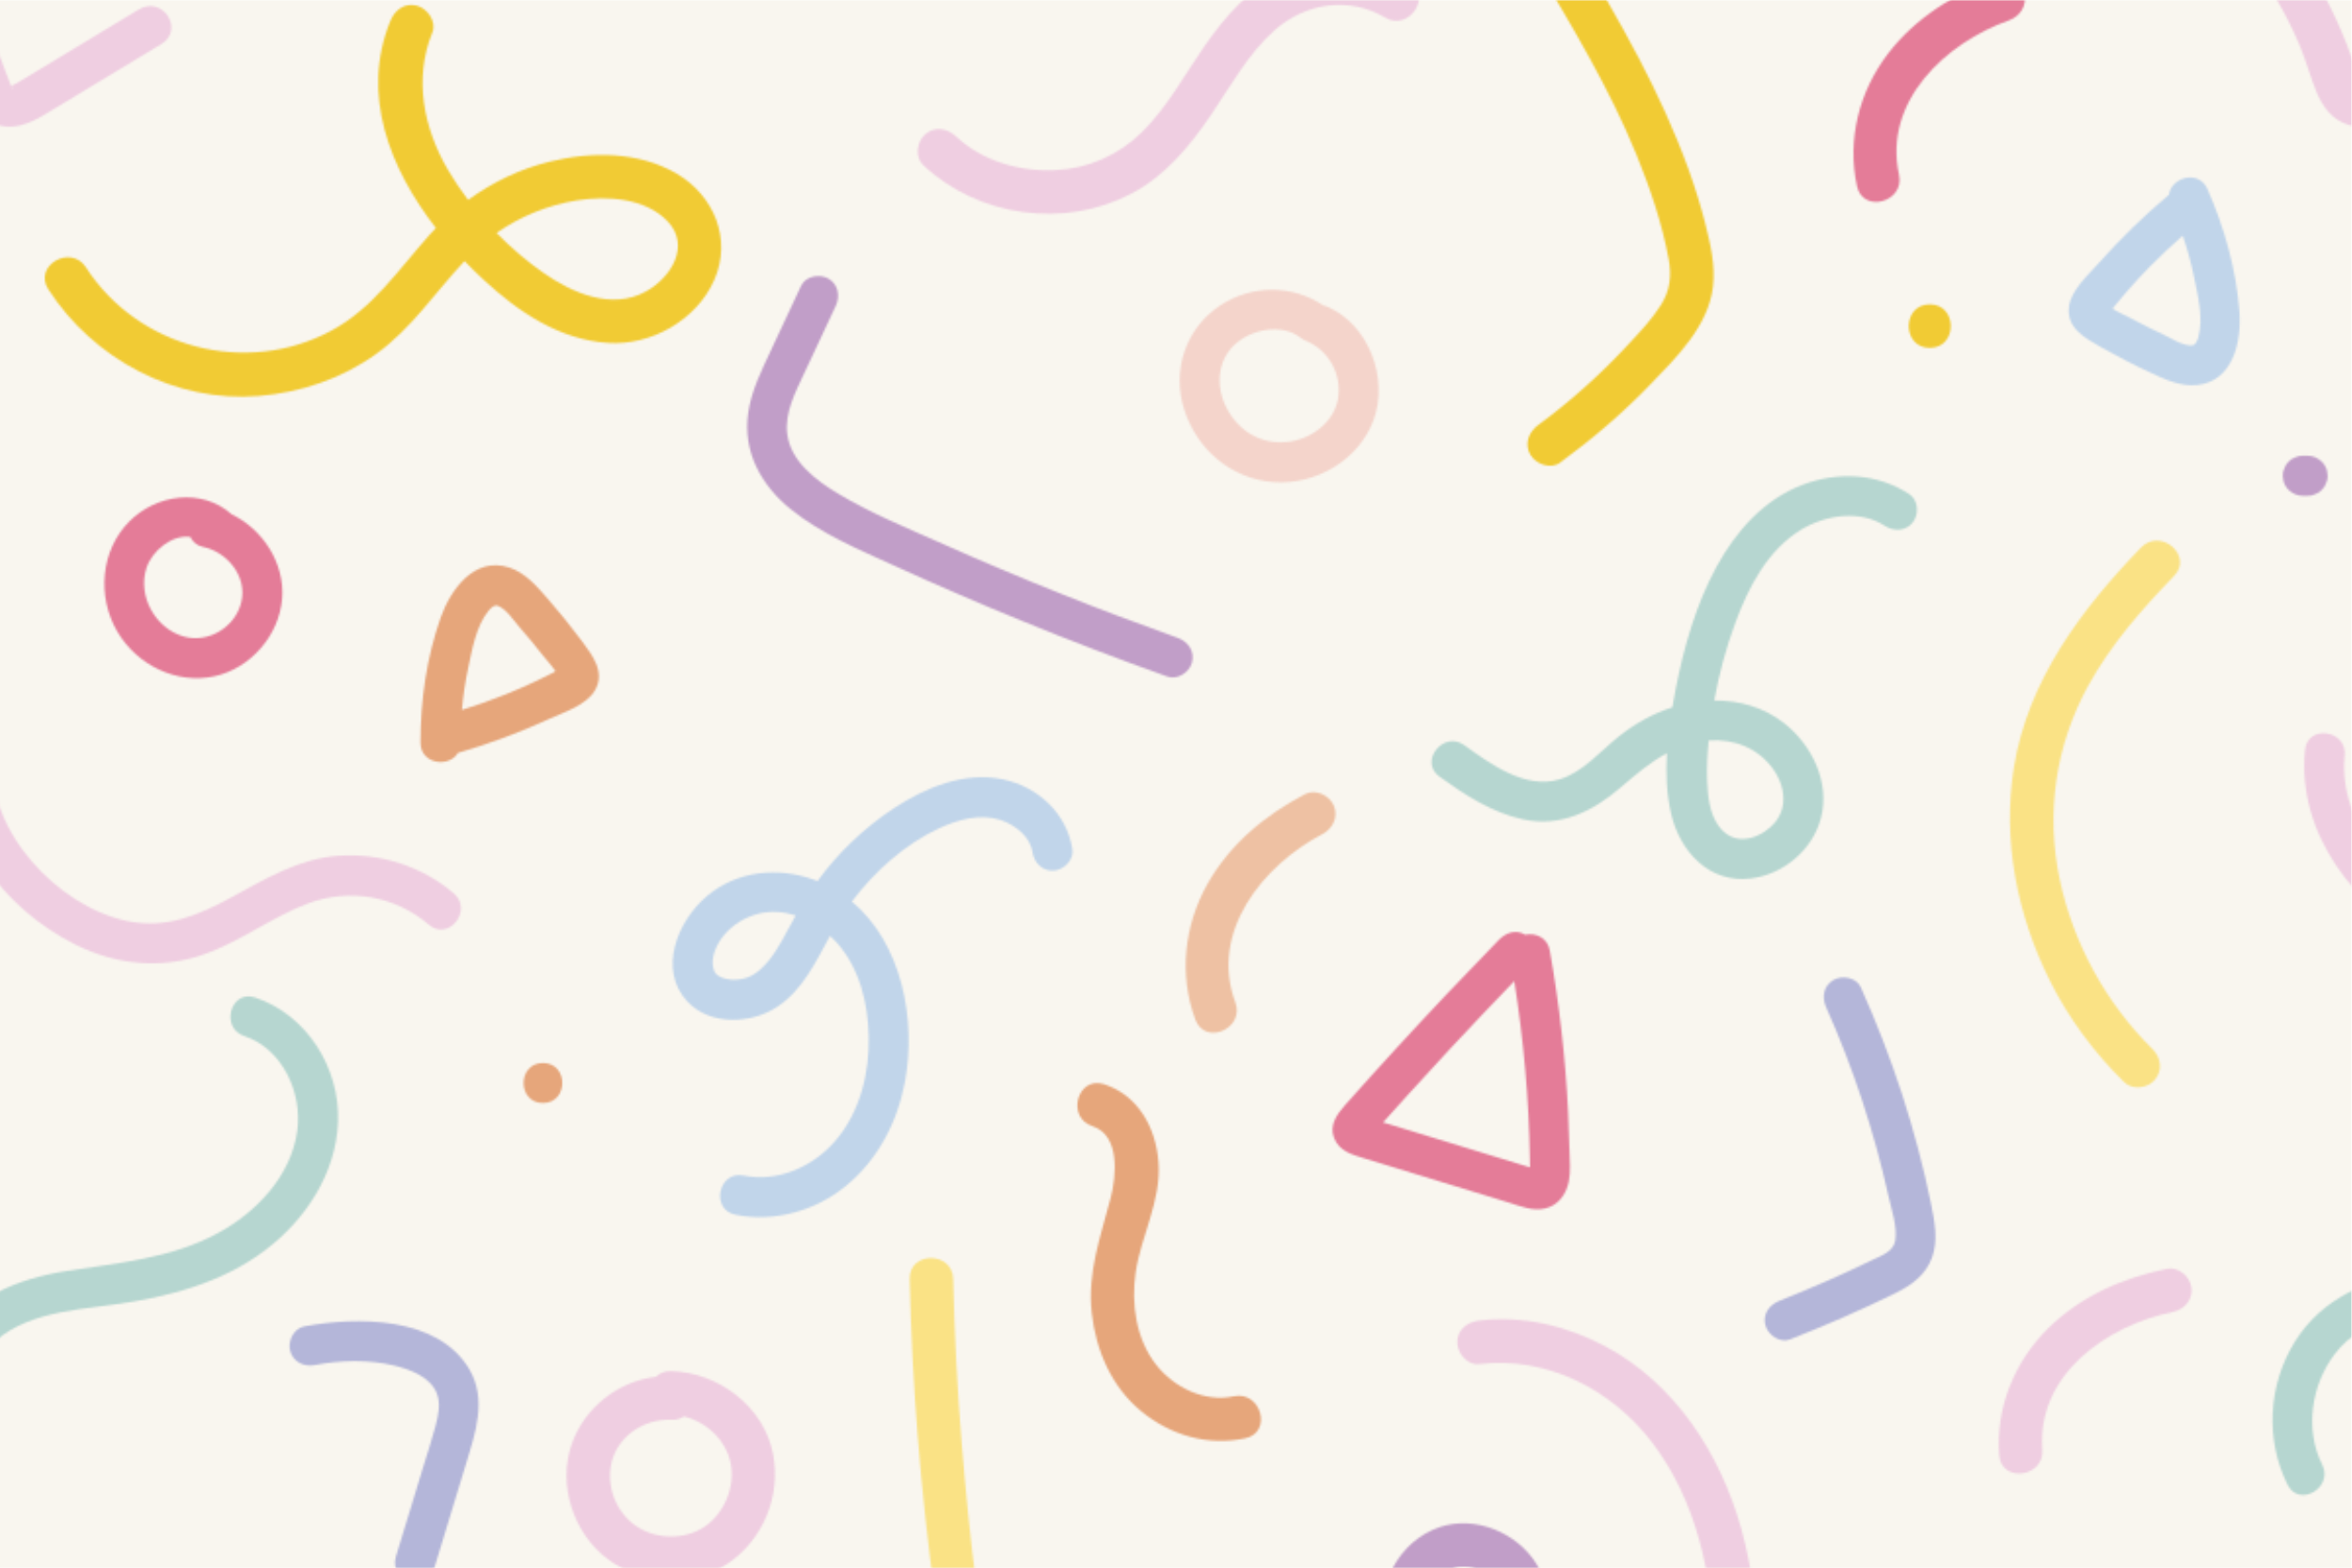 <?xml version="1.0" encoding="UTF-8" standalone="no"?>
<!-- Created with Inkscape (http://www.inkscape.org/) -->

<svg
   version="1.1"
   id="svg2"
   width="1600"
   height="1066.667"
   viewBox="0 0 1600 1066.667"
   sodipodi:docname="background.eps"
   xmlns:inkscape="http://www.inkscape.org/namespaces/inkscape"
   xmlns:sodipodi="http://sodipodi.sourceforge.net/DTD/sodipodi-0.dtd"
   xmlns="http://www.w3.org/2000/svg"
   xmlns:svg="http://www.w3.org/2000/svg">
  <defs
     id="defs6">
    <pattern
       patternTransform="matrix(10,0,0,10,9969,3545)"
       patternUnits="userSpaceOnUse"
       x="0"
       y="0"
       width="1200"
       height="1200"
       id="pattern104">
      <g
         transform="scale(0.1)"
         id="g102">
        <path
           d="m 8837.41,345.75 c -22.61,52.125 -92.8,85.523 -146.25,57.621 C 8486.8,296.695 8306.88,147.371 8192.77,-55.438 8074.06,-266.402 8046.54,-520.066 8131.48,-748 c 49.92,-133.969 253.79,-45.32 203.87,88.629 -133.98,359.555 141.3,700.629 444.44,858.867 53.18,27.762 82.72,88.383 57.62,146.254"
           style="fill:#eec1a3;fill-opacity:1;fill-rule:nonzero;stroke:none"
           id="path14" />
        <path
           d="m 6053.78,-285.168 c 12.46,23.219 25.09,46.25 37.97,69.098 -60.5,19.605 -124.68,25.05 -187.27,9.765 -69.42,-16.961 -132.24,-54.843 -178.2,-109.593 -38.73,-46.137 -73.71,-120.43 -51.31,-180.754 5.78,-15.586 13.9,-23.633 33.96,-33.688 15.01,-7.527 46.16,-13.625 59.76,-13.746 58.46,-0.523 101.68,15.035 146.42,56.231 60.85,56.023 100.08,130.792 138.67,202.687 z m 1095.55,764.137 c 179.81,-38.121 325.65,-173.492 354.51,-357.086 8.62,-54.844 -43.61,-105.41 -95.02,-108.91 -58.57,-3.988 -100.34,40.496 -108.91,95.023 -12.67,80.543 -89.69,139.508 -163.01,163.453 -103.83,33.922 -217.01,2.098 -312.49,-42.078 -174.25,-80.629 -329.28,-219.418 -445.97,-374.172 254.64,-212.262 330.62,-602.578 270.51,-922.179 -38.52,-204.8 -138.26,-395.76 -300.3,-528.96 -155.39,-127.73 -365.68,-187.21 -563.82,-147.75 -129.07,25.7 -88.35,226.07 40.83,200.34 177.39,-35.33 357.35,46.01 471.97,181.38 122.61,144.8 171.03,343.3 166.81,529.9 -3.85,170.437 -47.67,350.906 -165.35,479.976 -10.1,11.078 -20.86,21.793 -32.13,32.114 -72.95,-133.555 -138.84,-275.028 -268.26,-361.551 -133.04,-88.946 -343.07,-97.657 -458.82,25.593 -153,162.918 -51.12,411.352 96.83,537.383 153.56,130.813 363.4,152.828 549.01,84.887 5.83,-2.129 11.39,-4.578 17.1,-6.848 105.64,145.579 239.57,272.805 389.62,371.735 160.93,106.109 360.9,189.297 556.89,147.75"
           style="fill:#c1d5ea;fill-opacity:1;fill-rule:nonzero;stroke:none"
           id="path16" />
        <path
           d="m 13094.2,7772.33 c 22.3,-14.01 44.4,-28.17 66.3,-42.57 23.7,59.02 33.5,122.69 22.5,186.17 -12.2,70.42 -45.7,135.66 -97.2,185.24 -43.4,41.78 -115.2,81.72 -176.9,63.47 -15.9,-4.71 -24.5,-12.26 -35.9,-31.59 -8.5,-14.47 -16.7,-45.14 -17.8,-58.69 -4.5,-58.29 8.1,-102.47 46.2,-149.91 51.7,-64.51 123.7,-108.73 192.8,-152.12 z m 687.9,-1144.93 c -50.2,-176.81 -195.2,-313.11 -380.3,-329.43 -55.3,-4.88 -102.3,50.67 -102.3,102.2 0,58.7 47.3,97.36 102.3,102.21 81.2,7.16 145.2,80 174.1,151.52 40.9,101.29 16.8,216.37 -20.7,314.63 -68.7,179.32 -196.6,343.42 -343.1,470.36 -229,-239.63 -623.6,-288.92 -938.4,-207.23 -201.7,52.35 -385.4,164.82 -507.3,335.55 -116.9,163.7 -162,377.55 -109.1,572.54 34.4,127.03 231.5,72.79 197.1,-54.34 -47.3,-174.58 21.6,-359.65 148.9,-483.2 136.1,-132.16 330.9,-193.96 517.3,-202.43 170.3,-7.74 353.4,23.72 490.1,132.36 11.8,9.32 23.2,19.33 34.2,29.87 -128.2,81.86 -264.9,157.21 -342.4,292.21 -79.7,138.78 -74.2,348.91 56.7,456.01 172.9,141.58 413.8,23.06 529.5,-133.11 120.1,-162.09 127.8,-372.94 47.4,-553.51 -2.5,-5.66 -5.3,-11.05 -8,-16.59 138.1,-115.29 255.9,-257.56 344.4,-413.97 95,-167.77 164.4,-372.94 109.6,-565.65"
           style="fill:#e6a67b;fill-opacity:1;fill-rule:nonzero;stroke:none"
           id="path18" />
        <path
           d="m 2779.21,8033.24 c -50.39,-38.4 -54.42,-105.58 -21.02,-155.74 184.44,-277.11 285.43,-610.13 286.39,-943.12 1.01,-348.39 -119.47,-677.74 -346.4,-941.79 -154.79,-180.08 -346.34,-324.71 -542.3,-456.94 -118.65,-80.05 16.47,-256.55 134.72,-176.76 362.12,244.33 704.79,546.39 865.06,964.01 135.8,353.86 139.13,744.64 43.07,1108.52 -54.71,207.23 -145.09,402.48 -263.78,580.8 -33.3,50.02 -110.17,55.75 -155.74,21.02"
           style="fill:#e47c98;fill-opacity:1;fill-rule:nonzero;stroke:none"
           id="path20" />
        <path
           d="m 1027.69,-1055.04 c 41.45,47.91 31.63,114.489 -11.33,156.751 C 779.063,-664.844 612,-359.566 542.848,-33.844 470.492,306.949 520.949,654 688.984,958.934 803.59,1166.9 961.457,1347.71 1126.18,1517.27 1225.91,1619.94 1057.5,1765.01 958.102,1662.69 653.715,1349.36 380.188,983.512 308.863,541.918 248.43,167.746 325.223,-215.434 493.785,-551.918 c 96.004,-191.629 224.453,-364.219 377.16,-514.442 42.832,-42.14 119.254,-32.01 156.745,11.32"
           style="fill:#fae285;fill-opacity:1;fill-rule:nonzero;stroke:none"
           id="path22" />
        <path
           d="m 5744.92,9038.11 c -38.31,94.52 -125.31,165.02 -223.28,189.08 -16.75,-11.94 -38.55,-18.75 -65.4,-17.48 -146.18,6.93 -289.05,-94.2 -309.26,-244.48 -17.31,-128.8 48.57,-260.36 165.43,-318.04 111.47,-54.99 258.48,-41.74 349.8,45.38 90.47,86.31 130.63,227.28 82.71,345.54 z m -2.8,-563.91 c -180.56,-119.8 -438.18,-104.37 -609.41,24.27 -175.79,132.07 -256.99,378.84 -183.53,588.64 64.85,185.19 236.95,320.47 429.82,342.24 17.81,18.24 43.38,29.9 76.91,29.06 240.87,-6.05 473.48,-180.34 520.3,-422.64 41.55,-215.01 -51.24,-440.27 -234.09,-561.57"
           style="fill:#efcee1;fill-opacity:1;fill-rule:nonzero;stroke:none"
           id="path24" />
        <path
           d="m 8235.07,7546.23 c -234.75,-58.99 -473.34,-100.67 -714.6,-121 -83.95,-7.07 -214.32,-36.62 -289.65,15.34 -60.44,41.68 -78.83,131.06 -93.41,198.1 -103.49,475.72 -158.74,967.32 -198.48,1452.02 -22.85,278.69 -37.11,558.02 -43.36,837.57 -3.19,142.84 -225.45,143.34 -222.25,0 12.09,-540.21 55.74,-1078.92 128.9,-1614.25 34.48,-252.24 66.83,-509.95 126.21,-757.74 23.76,-99.14 64.6,-203.72 143.46,-272.26 91.07,-79.14 206.4,-95.46 323.21,-89.85 302.59,14.51 605.5,63.98 899.05,137.76 138.63,34.84 79.89,249.25 -59.08,214.31"
           style="fill:#fae285;fill-opacity:1;fill-rule:nonzero;stroke:none"
           id="path26" />
        <path
           d="m 6504.17,7365.86 c -214.39,129.37 -444.63,257.13 -696.07,292.46 -256.54,36.05 -493.08,-44.94 -677.22,-226.63 -172.84,-170.55 -303.31,-391.25 -429.92,-596.7 -135.34,-219.63 -259.45,-446.16 -371.81,-678.39 -129.66,-267.97 -243.83,-543.58 -342.52,-824.42 -19.89,-56.62 22.82,-121.56 77.8,-136.59 61.42,-16.79 116.62,20.97 136.59,77.8 159.09,452.73 361.49,889.11 604,1303.23 115.74,197.64 236.46,398.36 377.8,579 127.93,163.51 287.85,293.41 505,290.88 254.64,-2.96 492.92,-145.07 704.43,-272.69 122.79,-74.08 234.36,118.18 111.92,192.05"
           style="fill:#b6d6d0;fill-opacity:1;fill-rule:nonzero;stroke:none"
           id="path28" />
        <path
           d="m 8869.71,6574.9 c -9.9,-7.5 -21.77,-13.73 -36.03,-18.07 -285.37,-86.77 -553.62,-214.62 -799.99,-380.16 341.75,-182.09 695.26,-341.18 1058.14,-476.38 3.12,236.78 -39.93,473.79 -124.78,694.87 -19.47,50.73 -43.28,144.54 -91.23,176.26 -1.98,1.32 -4.04,2.43 -6.11,3.48 z m 276.91,-1129.88 c -473.39,166.56 -931.53,373.58 -1369.38,618.79 -76.15,42.64 -83.39,139.81 -13.79,192.83 125.85,95.86 258.99,181.96 397.7,257.84 13.43,21.83 34.35,39.72 59.4,51.08 92.39,41.92 184.78,83.85 277.17,125.77 76.03,34.49 152.41,75.73 233.66,96.84 80.04,20.79 164.97,23.26 240.14,-16.09 93.46,-48.91 139.43,-145.98 178.9,-238.47 135.51,-317.53 183.59,-665.81 153.29,-1008.71 -6.95,-78.59 -96.27,-101.29 -157.09,-79.88"
           style="fill:#b4b6d9;fill-opacity:1;fill-rule:nonzero;stroke:none"
           id="path30" />
        <path
           d="m 6739.4,5270.96 c -17.26,44.79 -54.5,96.05 -93.92,122.9 -41.54,28.28 -123.4,61.07 -169.73,24.4 -38.06,-30.11 -86.62,-41.85 -128.39,-20.94 -80.23,-52.98 -134.72,-143.67 -140.64,-238.88 -7.37,-118.4 59,-215.53 164.77,-256.24 110.62,-42.58 238.56,-32.16 321.41,51.72 79.35,80.34 87.41,210.93 46.5,317.04 z m 96.32,-488.12 c -157.74,-143.43 -391.63,-159.27 -580.41,-71.26 -199.44,92.96 -299.07,303.31 -262.33,516.99 34.72,201.94 194.94,388.02 400.26,426.1 26.78,4.96 53.77,2.17 76.93,-8.04 197.92,38.75 402.92,-109.29 478.81,-304.26 72.11,-185.25 37.7,-422.28 -113.26,-559.53"
           style="fill:#e6a67b;fill-opacity:1;fill-rule:nonzero;stroke:none"
           id="path32" />
        <path
           d="m 10915.9,8658.9 c -107.6,381.36 -337.7,737.21 -694.2,926.93 -195.9,104.25 -420.99,157.82 -642.66,130.64 -59.56,-7.3 -111.12,-45.85 -111.12,-111.12 0,-54.39 51.15,-118.48 111.12,-111.13 343.97,42.17 676.86,-128.86 883.56,-400.36 225.3,-295.91 307.5,-674.28 314.5,-1039.57 4.7,-243.57 -20.5,-486.42 -52.4,-727.55 -7.9,-59.6 56.7,-111.12 111.2,-111.12 66.5,0 103.2,51.34 111.1,111.12 58.4,441.51 91.4,897.93 -31.1,1332.16"
           style="fill:#efcee1;fill-opacity:1;fill-rule:nonzero;stroke:none"
           id="path34" />
        <path
           d="m 9707.05,8267.01 c 0.52,114.36 -117.88,203.54 -225.43,191.92 -51.31,-5.54 -93.55,-32.86 -123.27,-70.6 3.1,-32.27 -8.29,-65.82 -30.83,-92.35 -10.3,-12.12 -15.54,-26.79 -17.24,-42.38 -0.32,-18.51 1.77,-36.88 6.56,-54.43 0.21,-0.8 0.31,-1.54 0.51,-2.33 6.71,-20.5 17.06,-39.63 28.26,-54.07 35.25,-45.41 93.38,-75.38 150.41,-81.47 113.51,-12.13 210.51,91.59 211.03,205.71 z m 90.33,-312.81 c -140.81,-138.18 -365.96,-149.92 -527.13,-39.2 -70.66,48.54 -124.23,117.04 -153.65,192.8 -5.88,9.26 -10.71,19.96 -14.07,32.28 -58.71,215.17 65.22,452.2 277.81,522.77 181.26,60.18 392.85,-29.61 491.62,-188.53 101.77,-163.76 60.2,-387.85 -74.58,-520.12"
           style="fill:#c19ec8;fill-opacity:1;fill-rule:nonzero;stroke:none"
           id="path36" />
        <path
           d="m 8327.23,9329.79 c -148.47,-31.64 -304.97,44.74 -396.29,161.21 -101.82,129.86 -127.78,310.49 -104.41,470.19 27.73,189.41 131.62,367.01 116.8,562.91 -13.26,175.4 -102.87,342.2 -277.95,398.8 -136.43,44 -194.86,-170.5 -59.08,-214.3 142.22,-46 121.94,-254.7 92.29,-368.3 -51.26,-196.4 -119.11,-378.74 -95.88,-585.9 21.42,-190.91 101.19,-376.88 252.17,-500.8 149.91,-123.03 340.15,-178.88 531.44,-138.12 139.81,29.8 80.64,244.09 -59.09,214.31"
           style="fill:#e6a67b;fill-opacity:1;fill-rule:nonzero;stroke:none"
           id="path38" />
        <path
           d="m 12327,5679.03 c -27.9,109.25 -54.8,217.77 -112.7,315.61 -96.3,162.78 -257.5,284.62 -437.1,338.78 -184.5,55.64 -383.8,48.6 -555.4,-41.88 -99.1,-52.26 -187.5,-125.36 -292.8,-165.36 -72.7,-27.57 -152.9,-36.8 -230.4,-29.71 -191.9,17.55 -362.6,119.85 -462.8,287.03 -30.9,51.52 -112.6,52.12 -154.7,18.52 -51.4,-40.97 -48.1,-104.15 -17.2,-155.83 198.4,-330.85 661.4,-470.2 1004,-301.76 105.3,51.8 196.7,129.9 306.3,173.06 72,28.33 151.5,36.25 228.3,27.71 165.1,-18.35 324,-106.89 415.9,-248.92 58.5,-90.35 77.7,-200.4 105.2,-302.64 36.8,-136.85 84.9,-255.56 187.9,-355.76 43,-41.78 121.9,-21.42 153.9,22.15 39,52.93 19.9,113.4 -23.2,155.34 -68.6,66.74 -92.4,174.35 -115.2,263.66"
           style="fill:#b6d6d0;fill-opacity:1;fill-rule:nonzero;stroke:none"
           id="path40" />
        <path
           d="m 10734.3,3312.78 c -24.3,95.93 -53.8,190.49 -87.5,283.52 -69.7,192.46 -155.7,378.94 -250.5,560.23 -104.7,200.32 -220,394.81 -335.5,589.05 -72.99,122.85 -265.2,11.19 -191.88,-112.17 186.18,-313.22 376.08,-628.66 513.88,-966.96 69.7,-171.17 130.4,-349.74 164,-531.86 15.8,-85.81 7.1,-160.48 -39.6,-234.66 -45.5,-72.36 -106.2,-135.97 -164.1,-198.49 -140.7,-151.94 -295.2,-291.32 -462.15,-413.84 -48.32,-35.45 -72.4,-96.41 -39.87,-152.03 27.89,-47.67 103.39,-75.58 152.04,-39.87 163.58,120.05 318.08,251.66 459.08,397.72 134.7,139.58 296.6,297.99 320.8,499.69 12.9,107.29 -12.6,216.06 -38.7,319.67"
           style="fill:#f1cb34;fill-opacity:1;fill-rule:nonzero;stroke:none"
           id="path42" />
        <path
           d="m 9221.68,4553.08 c -191.39,114.04 -422.88,132.8 -629.05,47.27 -177.2,-73.51 -307.23,-224.22 -414.28,-378.05 -103.53,-148.76 -191.19,-314 -321.7,-441.78 -118.27,-115.78 -273.06,-184.08 -438.95,-191.98 -183.26,-8.74 -373.6,46.1 -509.04,173.22 -43.73,41.05 -109.32,51.43 -156.92,9.04 -41.74,-37.19 -52.98,-115.67 -9.03,-156.92 281.22,-263.95 720.1,-325.41 1062.96,-144.75 172.08,90.67 296.83,241.35 404.46,399.65 101.69,149.57 190.83,315.3 328.2,436.13 156.09,137.3 378.74,171.17 560.97,62.58 122.69,-73.11 245.39,112.29 122.38,185.59"
           style="fill:#efcee1;fill-opacity:1;fill-rule:nonzero;stroke:none"
           id="path44" />
        <path
           d="m 12360.7,4489.68 c -15.1,54.79 -79.9,97.73 -136.7,77.62 -217.4,-76.88 -416.5,-199.43 -558,-384.18 -147.2,-192.18 -210.1,-439.45 -158,-677.06 30.5,-139.66 244.9,-80.56 214.3,59.08 -82.1,374.82 238.4,673.8 560.7,787.85 56.6,20 94.4,75.87 77.7,136.69"
           style="fill:#e47c98;fill-opacity:1;fill-rule:nonzero;stroke:none"
           id="path46" />
        <path
           d="m 1214.66,9884.63 c -7.29,56.35 -65.48,107.88 -124.57,95.88 C 864.184,9934.6 649.938,9840.95 484.121,9677.68 311.629,9507.84 214.934,9271.72 233.418,9029.18 c 10.863,-142.55 231.309,-113.83 220.449,28.7 -29.16,382.6 329.813,634.09 664.913,702.18 58.79,11.94 103.97,62.01 95.88,124.57"
           style="fill:#efcee1;fill-opacity:1;fill-rule:nonzero;stroke:none"
           id="path48" />
        <path
           d="m 8837.41,12345.7 c -22.61,52.2 -92.8,85.6 -146.25,57.7 -204.36,-106.7 -384.28,-256 -498.39,-458.8 -118.71,-211 -146.23,-464.7 -61.29,-692.6 49.92,-134 253.79,-45.3 203.87,88.6 -133.98,359.6 141.3,700.7 444.44,858.9 53.18,27.8 82.72,88.4 57.62,146.2"
           style="fill:#eec1a3;fill-opacity:1;fill-rule:nonzero;stroke:none"
           id="path50" />
        <path
           d="m 11879.3,2903.54 c -143,0 -143.3,-222.25 0,-222.25 143,0 143.2,222.25 0,222.25"
           style="fill:#f1cb34;fill-opacity:1;fill-rule:nonzero;stroke:none"
           id="path52" />
        <path
           d="m 5437.98,3327.34 c -113.67,119.38 -308.88,131.3 -462.07,106.79 -148.63,-23.78 -288.87,-80.95 -410.77,-166.27 74.23,-75.89 154.92,-144.8 238.41,-203.05 148.39,-103.52 348.12,-191.23 522.26,-96.45 130.57,71.06 230.51,234.69 112.17,358.98 z m 237.83,-300.38 c -89.78,-203.5 -322.27,-335.07 -542.15,-320.43 -247.23,16.45 -457.93,158.76 -634.8,322.49 -32.79,30.35 -65.33,62.21 -97.24,95.43 -150.06,-159.93 -269.01,-342.76 -449.6,-473.28 -174.9,-126.4 -386.47,-197.96 -600.71,-215.49 -426.75,-34.91 -843.83,188.35 -1073.74,544.7 -77.85,120.66 114.62,231.96 191.91,112.17 266.53,-413.11 818.16,-556.78 1251.58,-323.79 214.45,115.27 342.89,311.69 501.33,488.61 10.85,12.12 21.96,23.99 33.25,35.68 -235.19,303.25 -385.22,681.69 -232.46,1057.1 22.71,55.82 73.09,95.09 136.7,77.61 53.02,-14.57 100.24,-81.08 77.61,-136.69 -95.75,-235.32 -44.81,-489.35 80.81,-703.19 30.27,-51.54 64.45,-102.28 101.68,-151.53 124.36,90.84 265.04,158.31 416.32,195.58 212.52,52.37 453.23,52.7 647.21,-60.66 191.9,-112.14 284.3,-335.78 192.3,-544.31"
           style="fill:#f1cb34;fill-opacity:1;fill-rule:nonzero;stroke:none"
           id="path54" />
        <path
           d="m 3332.26,11365.6 c -125.17,41.5 -178.83,-155.9 -54.34,-197.1 194.48,-64.3 296.79,-289.3 270.08,-483.4 -31.84,-231.5 -209.05,-416.4 -407.06,-523.4 -239.37,-129.3 -507.44,-150.8 -770.99,-192.29 -252.3,-39.75 -488.17,-136.29 -627.83,-360.96 -136.05,-218.86 -152.3,-500.2 -36.67,-730.52 59.03,-117.59 235.42,-14.2 176.5,103.16 -89.71,178.7 -55.98,406.15 63.4,563.75 155.68,205.53 435.56,221.59 670.54,253.82 271.76,37.26 548.71,109.65 770.5,278.44 205.36,156.2 359.35,389.8 369.62,653.3 10.74,275.4 -159.39,547.7 -423.75,635.2"
           style="fill:#b6d6d0;fill-opacity:1;fill-rule:nonzero;stroke:none"
           id="path56" />
        <path
           d="m 11885.9,10311.4 c -77.6,381.3 -199.9,751.4 -358.7,1106.5 -22.5,50.4 -95.8,62.3 -139.8,36.6 -51.9,-30.3 -59.3,-89.2 -36.7,-139.8 138.4,-309.4 244.4,-633.3 318.1,-964 15.4,-69.2 44.8,-152.5 34.6,-224.4 -8.3,-58.4 -72.9,-79 -119.5,-101.7 -154.7,-75.02 -312.1,-144.04 -471.9,-207.25 -51.3,-20.28 -87.2,-68.39 -71.4,-125.72 13.4,-48.84 74.1,-91.8 125.7,-71.38 182.1,72.01 362.5,149.62 538.2,236.33 81.6,40.3 153.9,92.6 186.3,181.22 32.3,88.3 13.2,184.4 -4.9,273.6"
           style="fill:#b4b6d9;fill-opacity:1;fill-rule:nonzero;stroke:none"
           id="path58" />
        <path
           d="m 9839.02,10498.4 c 0.22,15.2 -0.4,30.6 -0.63,45.7 -4.55,303 -32.1,605.7 -79.43,905 -112.28,-116.2 -223.51,-233.4 -333.47,-351.8 -69.82,-75.2 -139.16,-150.9 -208.02,-226.9 -31.1,-34.4 -62.1,-68.8 -93,-103.4 -11.82,-13.2 -23.59,-26.4 -35.38,-39.6 7.19,-1.9 13.88,-3.6 19.62,-5.4 45.55,-13.9 91.1,-27.9 136.65,-41.8 87.84,-26.9 175.68,-53.8 263.52,-80.7 87.84,-26.9 175.68,-53.8 263.53,-80.7 22.2,-6.8 44.41,-13.6 66.61,-20.4 z m 76.92,-209.9 c -62.32,-14.3 -121.7,10.6 -180.75,28.7 -247.26,75.7 -494.52,151.4 -741.77,227.1 -62.6,19.2 -127.1,36 -153.75,103.2 -26.27,66.3 14.24,122.1 56.13,169.3 85.68,96.6 172.14,192.4 259.36,287.6 172.2,187.9 347.42,373 525.37,555.5 36.27,37.2 87.86,54 134.06,25.7 52.31,10.9 113.59,-13.2 125.58,-81 48.26,-272.6 79.93,-547.9 93.53,-824.4 3.2,-63.6 5.4,-127.2 6.7,-190.8 1,-53.2 7.3,-110.2 -3.2,-162.7 -13.2,-65.7 -53.24,-122.5 -121.26,-138.2"
           style="fill:#e47c98;fill-opacity:1;fill-rule:nonzero;stroke:none"
           id="path60" />
        <path
           d="m 4801.9,11031.2 c -131.52,0 -131.74,-204.4 0,-204.4 131.53,0 131.75,204.4 0,204.4"
           style="fill:#e6a67b;fill-opacity:1;fill-rule:nonzero;stroke:none"
           id="path62" />
        <path
           d="m 4426.34,9467.54 c -159.63,271.77 -575.07,270.31 -842.8,218.96 -54.24,-10.4 -85.18,-75.53 -71.39,-125.72 15.6,-56.77 71.33,-81.82 125.73,-71.39 130.63,25.06 272.01,28.74 402.12,-1.92 81.08,-19.11 185.39,-56.9 219.57,-141.27 21.64,-53.41 8.44,-113.36 -5.67,-166.79 -19.42,-73.49 -43.49,-145.9 -65.63,-218.6 -45.62,-149.77 -91.23,-299.54 -136.85,-449.31 -38.41,-126.12 158.83,-180.03 197.11,-54.34 53.55,175.82 107.1,351.64 160.64,527.45 47.8,156.93 107.64,328.93 17.17,482.93"
           style="fill:#b4b6d9;fill-opacity:1;fill-rule:nonzero;stroke:none"
           id="path64" />
        <path
           d="m 8705.81,2712.78 c -14.34,4.94 -28.2,12.52 -40.77,22.32 -92.25,71.82 -249.68,43.11 -335.95,-39.76 -86.9,-83.46 -94.19,-214.81 -37.37,-322.86 61.21,-116.37 174.71,-185.09 306.95,-171.43 123.41,12.74 243.98,101.06 261.95,228.21 16.13,114.08 -44.65,233.64 -154.81,283.52 z m 334.73,-400.46 c -75.6,-203.86 -295.39,-332.26 -510.27,-316.14 -215.68,16.18 -390.92,166.07 -455.92,370.55 -63.85,200.88 7.81,415.35 184.05,531.47 160.48,105.74 367.43,105.9 524.33,0.76 7.06,-1.85 14.06,-4.21 20.91,-7.12 212.74,-90.53 315.8,-366.74 236.9,-579.52"
           style="fill:#f4d4cb;fill-opacity:1;fill-rule:nonzero;stroke:none"
           id="path66" />
        <path
           d="m 5350.71,4685.64 c -4.86,17.31 -13.62,32.34 -26.28,45.09 -20,18.36 -44.58,29.94 -72.27,29.94 l -24.6,0 c -14.07,0.53 -27.2,-2.4 -39.38,-8.8 -12.67,-4.12 -23.63,-11.17 -32.89,-21.14 -9.96,-9.25 -17.01,-20.22 -21.13,-32.89 -6.4,-12.18 -9.33,-25.3 -8.8,-39.37 1.21,-9.06 2.43,-18.12 3.65,-27.18 4.85,-17.31 13.61,-32.34 26.28,-45.09 20,-18.36 44.58,-29.94 72.27,-29.94 l 24.6,0 c 14.07,-0.53 27.19,2.4 39.37,8.8 12.67,4.12 23.64,11.17 32.9,21.14 9.96,9.25 17.01,20.22 21.13,32.89 6.4,12.18 9.33,25.3 8.8,39.38 -1.22,9.05 -2.43,18.11 -3.65,27.17"
           style="fill:#c1d5ea;fill-opacity:1;fill-rule:nonzero;stroke:none"
           id="path68" />
        <path
           d="m 4096.03,7465.6 c -4.86,17.32 -13.62,32.35 -26.28,45.1 -20,18.36 -44.58,29.94 -72.27,29.94 l -24.6,0 c -14.07,0.53 -27.2,-2.41 -39.38,-8.81 -12.67,-4.12 -23.63,-11.16 -32.89,-21.13 -9.97,-9.26 -17.01,-20.22 -21.13,-32.89 -6.4,-12.18 -9.34,-25.31 -8.8,-39.38 1.21,-9.05 2.43,-18.11 3.65,-27.17 4.85,-17.31 13.61,-32.34 26.28,-45.1 20,-18.35 44.58,-29.93 72.27,-29.93 l 24.6,0 c 14.07,-0.53 27.19,2.4 39.37,8.8 12.67,4.12 23.64,11.17 32.9,21.13 9.96,9.26 17.01,20.22 21.13,32.89 6.4,12.18 9.33,25.31 8.8,39.38 -1.22,9.06 -2.43,18.12 -3.65,27.17"
           style="fill:#c1d5ea;fill-opacity:1;fill-rule:nonzero;stroke:none"
           id="path70" />
        <path
           d="m 1906.03,2055.6 c -4.86,17.32 -13.62,32.35 -26.28,45.1 -20,18.36 -44.58,29.94 -72.28,29.94 l -24.59,0 c -14.07,0.53 -27.2,-2.41 -39.38,-8.81 -12.67,-4.12 -23.63,-11.16 -32.89,-21.13 -9.97,-9.26 -17.01,-20.22 -21.13,-32.89 -6.4,-12.18 -9.34,-25.31 -8.8,-39.38 1.21,-9.05 2.43,-18.11 3.65,-27.17 4.85,-17.31 13.61,-32.34 26.28,-45.1 20,-18.35 44.58,-29.93 72.27,-29.93 l 24.59,0 c 14.08,-0.53 27.2,2.4 39.38,8.8 12.67,4.12 23.64,11.17 32.9,21.13 9.96,9.26 17.01,20.22 21.13,32.9 6.4,12.17 9.33,25.3 8.8,39.37 -1.22,9.06 -2.43,18.12 -3.65,27.17"
           style="fill:#c19ec8;fill-opacity:1;fill-rule:nonzero;stroke:none"
           id="path72" />
        <path
           d="m 11082.2,528.176 c -77.1,110.359 -201,158.211 -331.1,149.027 -6.8,-68.289 -10.6,-137.16 -7.9,-205.504 3.1,-77.246 11.7,-165.629 58.3,-230.402 70,-97.168 180.7,-78.363 264.3,-6.664 33.1,28.426 60.3,73.187 65.3,123.801 6,60.261 -14.7,120.671 -48.9,169.742 z M 9503.4,653.598 c 133.41,-95.817 312.62,-227.758 487.02,-174.356 119.48,36.598 207.38,143.672 302.38,219.18 80.6,64.105 174.1,117.008 272.7,148.094 5.7,33.66 11.8,66.875 18.2,99.312 41.5,211.342 103.5,428.492 207.1,618.352 99.1,181.5 241.2,343.03 438.6,418.18 181.4,69.1 382.1,59.54 545.9,-47.97 46.4,-30.43 49.5,-102.78 17.5,-143.5 -36,-46.04 -97.3,-47.81 -143.5,-17.54 -126,82.73 -302.2,55.4 -425.4,-19.24 -171.1,-103.69 -268.7,-291.38 -335.9,-473.16 -48,-129.52 -84.1,-263.51 -108.7,-399.489 127.2,1.246 252.3,-33.664 356.7,-115.652 142.4,-111.938 235.9,-303.704 187.7,-485.274 -43.1,-162.363 -191.2,-286.476 -357.4,-307.398 -212.3,-26.734 -362.7,137.843 -407.4,331.539 -22.7,98.387 -27,203.125 -21,307.996 -85.1,-45.742 -160.3,-109.797 -236,-174.988 -141.7,-121.832 -306.88,-204.086 -497.36,-163.176 -158.94,34.133 -296.92,124.543 -427.11,218.043 -107.28,77.043 19.54,237.48 125.97,161.047"
           style="fill:#b6d6d0;fill-opacity:1;fill-rule:nonzero;stroke:none"
           id="path74" />
        <path
           d="m 6053.78,11714.8 c 12.46,23.3 25.09,46.3 37.97,69.1 -60.5,19.6 -124.68,25.1 -187.27,9.8 -69.42,-17 -132.24,-54.8 -178.2,-109.6 -38.73,-46.1 -73.71,-120.4 -51.31,-180.8 5.78,-15.5 13.9,-23.6 33.96,-33.6 15.01,-7.6 46.16,-13.7 59.76,-13.8 58.46,-0.5 101.68,15 146.42,56.2 60.85,56.1 100.08,130.8 138.67,202.7 z m 1095.55,764.2 c 179.81,-38.2 325.65,-173.5 354.51,-357.1 8.62,-54.9 -43.61,-105.4 -95.02,-108.9 -58.57,-4 -100.34,40.5 -108.91,95 -12.67,80.5 -89.69,139.5 -163.01,163.5 -103.83,33.9 -217.01,2 -312.49,-42.1 -174.25,-80.7 -329.28,-219.4 -445.97,-374.2 254.64,-212.3 330.62,-602.6 270.51,-922.2 -38.52,-204.8 -138.26,-395.7 -300.3,-528.9 -155.39,-127.8 -365.68,-187.3 -563.82,-147.8 -129.07,25.7 -88.35,226.1 40.83,200.4 177.39,-35.4 357.35,46 471.97,181.3 122.61,144.8 171.03,343.3 166.81,529.9 -3.85,170.5 -47.67,350.9 -165.35,480 -10.1,11.1 -20.86,21.8 -32.13,32.1 -72.95,-133.5 -138.84,-275 -268.26,-361.5 -133.04,-89 -343.07,-97.7 -458.82,25.6 -153,162.9 -51.12,411.3 96.83,537.3 153.56,130.9 363.4,152.9 549.01,84.9 5.83,-2.1 11.39,-4.5 17.1,-6.8 105.64,145.6 239.57,272.8 389.62,371.7 160.93,106.1 360.9,189.3 556.89,147.8"
           style="fill:#c1d5ea;fill-opacity:1;fill-rule:nonzero;stroke:none"
           id="path76" />
        <path
           d="m 1094.16,7772.33 c 22.32,-14.01 44.44,-28.17 66.36,-42.57 23.67,59.02 33.46,122.69 22.46,186.17 -12.2,70.42 -45.73,135.66 -97.23,185.24 -43.4,41.78 -115.145,81.72 -176.848,63.47 -15.945,-4.71 -24.523,-12.26 -35.918,-31.59 -8.531,-14.47 -16.726,-45.14 -17.773,-58.69 -4.496,-58.29 8.09,-102.47 46.152,-149.91 51.762,-64.51 123.687,-108.73 192.797,-152.12 z M 1782.1,6627.4 c -50.25,-176.81 -195.22,-313.11 -380.35,-329.43 -55.3,-4.88 -102.2,50.67 -102.2,102.2 0,58.7 47.22,97.36 102.2,102.21 81.22,7.16 145.28,80 174.15,151.52 40.9,101.29 16.84,216.37 -20.75,314.63 -68.6,179.32 -196.54,343.42 -343,470.36 -229.076,-239.63 -623.65,-288.92 -938.431,-207.23 -201.711,52.35 -385.449,164.82 -507.336,335.55 -116.875,163.7 -161.934,377.55 -109.102,572.54 34.414,127.03 231.551,72.79 197.106,-54.34 -47.297,-174.58 21.621,-359.65 148.89,-483.2 C 139.418,7470.05 334.164,7408.25 520.621,7399.78 c 170.309,-7.74 353.336,23.72 490.109,132.36 11.73,9.32 23.15,19.33 34.21,29.87 -128.284,81.86 -264.952,157.21 -342.487,292.21 -79.699,138.78 -74.121,348.91 56.711,456.01 172.934,141.58 413.876,23.06 529.566,-133.11 120.07,-162.09 127.78,-372.94 47.39,-553.51 -2.53,-5.66 -5.35,-11.05 -8,-16.59 138.07,-115.29 255.9,-257.56 344.41,-413.97 94.93,-167.77 164.34,-372.94 109.57,-565.65"
           style="fill:#e6a67b;fill-opacity:1;fill-rule:nonzero;stroke:none"
           id="path78" />
        <path
           d="m 3064.26,1666.08 c -28.02,5.59 -49.71,25.47 -62.33,50.27 -92.72,13 -194.64,-70.63 -223.16,-157.75 -46.99,-143.53 44.68,-308.27 188.23,-350.1 127.18,-37.06 267.54,48.31 296.18,178.12 28.95,131.26 -74.02,254.53 -198.92,279.46 z m 406.71,-264.43 c -15.02,-186.94 -160.22,-355.28 -344.15,-396.39 -194.84,-43.549 -397.53,57.77 -497.04,227.64 -104.14,177.75 -86.09,412.63 60.1,561.35 138.37,140.75 372.51,173.06 523.84,37.06 159.23,-75.97 271.58,-251.36 257.25,-429.66"
           style="fill:#e47c98;fill-opacity:1;fill-rule:nonzero;stroke:none"
           id="path80" />
        <path
           d="M 4347.16,-103.273 C 4184.41,36.375 3968.64,104.813 3755.13,88.668 3556.54,73.648 3385.36,-28.648 3214.8,-121.777 3045.63,-214.152 2877.9,-285.594 2681.97,-244.613 2495.88,-205.695 2319.64,-85.797 2196.31,56.711 2066.29,206.949 1976.27,398.309 1996.69,600.676 c 13.17,130.512 -189.1,160.179 -202.34,28.98 -43,-426.152 255.78,-812.457 623.26,-995.191 206.15,-102.512 435.55,-126.074 653.73,-49.11 186.09,65.649 344.89,189.18 529.06,259.243 212.41,80.804 447.01,40.14 619.61,-107.961 100.12,-85.918 226.81,74.578 127.15,160.09"
           style="fill:#efcee1;fill-opacity:1;fill-rule:nonzero;stroke:none"
           id="path82" />
        <path
           d="m 4851.81,1022.28 c 4.25,2.17 9.08,5.33 14.09,8.53 -19.55,29.84 -47.65,58.87 -65.54,82.01 -37.82,48.92 -77.47,96.51 -118.26,142.97 -29.08,33.12 -67.96,94.61 -111.69,109.41 -15.24,5.16 -31.49,-8.02 -45.8,-25.33 -64.59,-78.1 -84.4,-200.73 -105.1,-296.69 -14.99,-69.469 -25.03,-139.461 -31.05,-209.867 74.8,23.519 148.75,49.664 221.65,78.71 53.11,21.165 105.41,44.235 157.09,68.68 28.41,13.438 56.62,27.297 84.61,41.577 z M 5066.3,931.395 C 5021.79,857.344 4910.66,822.426 4836.18,788.281 4684.56,718.762 4528.32,660.293 4368.22,613.824 c -45.34,-76.289 -190.8,-58.75 -191.08,52.172 -0.55,214.66 31,434.004 102.18,637.024 50.52,144.1 172.14,314.3 348.9,257.7 84,-26.9 142.21,-96.34 198.41,-160.39 60.83,-69.32 118.45,-141.42 173.64,-215.3 54.65,-73.16 122.07,-160.39 66.03,-253.635"
           style="fill:#e6a67b;fill-opacity:1;fill-rule:nonzero;stroke:none"
           id="path84" />
        <path
           d="m 822.273,2894.3 c -3.015,-3.7 -6.164,-8.54 -9.46,-13.49 29.925,-19.42 67.351,-34.65 93.046,-48.61 54.34,-29.51 109.811,-57.07 165.881,-83.14 39.96,-18.58 100.34,-59.17 146.32,-55.08 16.03,1.43 25.58,20.04 31.7,41.65 27.61,97.51 -3.71,217.72 -23.46,313.88 -14.3,69.61 -33.34,137.71 -56.23,204.56 -58.96,-51.68 -116.09,-105.43 -171.082,-161.4 -40.066,-40.79 -78.621,-82.99 -116.058,-126.2 -20.575,-23.75 -40.797,-47.81 -60.657,-72.17 z m -232.925,-3.32 c 10.867,85.71 98.476,162.47 152.863,223.75 110.719,124.77 230.105,241.27 357.879,348.36 10.72,88.09 150.9,130.7 195.89,29.31 87.06,-196.21 146.65,-409.65 163.38,-624.13 11.88,-152.24 -30.78,-357.04 -215.36,-376.52 -87.71,-9.26 -168.98,30.81 -246.238,66.75 -83.617,38.91 -165.422,81.66 -245.715,127.01 -79.508,44.91 -176.383,97.54 -162.699,205.47"
           style="fill:#c1d5ea;fill-opacity:1;fill-rule:nonzero;stroke:none"
           id="path86" />
        <path
           d="m 2093.76,4012.34 c -1.68,0.1 -2.89,0.3 -3.89,0.56 8.64,-20.09 10.41,-0.96 3.89,-0.56 z m 760.28,219.42 c -182.37,-110.27 -364.75,-220.54 -547.12,-330.81 -86.54,-52.33 -176.6,-112.72 -286.92,-82.39 -89.3,24.54 -138.89,99.07 -168.83,172.83 -30.3,74.63 -50.62,152.27 -81.45,226.92 -32.65,79.07 -71,155.9 -114.17,230.85 -84.91,147.4 -187.34,286.54 -307.03,413.28 -39.98,42.33 -46.84,102.72 0,144.54 41.1,36.7 122.02,42.23 161.9,0 229.68,-243.22 405.92,-521.79 515.09,-824.99 19.61,-54.49 43.54,-114.68 62.75,-165.11 4.82,5.26 24.83,13.48 29.95,16.44 40.34,23.35 79.71,48.1 119.52,72.16 l 500.75,302.78 c 122.44,74.03 236.88,-103.14 115.56,-176.5"
           style="fill:#efcee1;fill-opacity:1;fill-rule:nonzero;stroke:none"
           id="path88" />
        <path
           d="m 8042.5,1200.66 c -404.99,144.73 -804.73,303.95 -1197.62,478.9 -180.27,80.28 -367.39,156.23 -536.96,257.86 -112.96,67.7 -241.59,164.45 -259.5,304.8 -13.66,107.06 41.61,212.68 85.49,306.55 53.92,115.36 107.89,230.71 161.84,346.06 23.37,49.97 14.02,110.2 -36.66,139.84 -44.3,25.91 -116.35,13.56 -139.84,-36.67 -51.11,-109.28 -102.22,-218.56 -153.33,-327.85 -48.27,-103.21 -100.32,-207.15 -116.85,-321.02 -28.77,-198.21 67.68,-371.81 219.61,-493.35 155.51,-124.4 341.02,-201.91 520.77,-284.03 216.56,-98.95 435.2,-193.36 655.53,-283.61 245.51,-100.56 493.35,-195.31 743.18,-284.59 51.98,-18.577 111.88,20.99 125.72,71.38 15.57,56.64 -19.21,107.08 -71.38,125.73"
           style="fill:#c19ec8;fill-opacity:1;fill-rule:nonzero;stroke:none"
           id="path90" />
        <path
           d="m 327,5679.03 c -27.914,109.25 -54.824,217.77 -112.695,315.61 -96.27,162.78 -257.485,284.62 -437.078,338.78 -184.508,55.64 -383.844,48.6 -555.434,-41.88 -99.113,-52.26 -187.449,-125.36 -292.843,-165.36 -72.65,-27.57 -152.89,-36.8 -230.33,-29.71 -191.88,17.55 -362.59,119.85 -462.81,287.03 -30.88,51.52 -112.64,52.12 -154.76,18.52 -51.36,-40.97 -48.09,-104.15 -17.12,-155.83 198.33,-330.85 661.4,-470.2 1003.922,-301.76 105.32,51.8 196.722,129.9 306.359,173.06 71.976,28.33 151.453,36.25 228.262,27.71 165.093,-18.35 324.004,-106.89 415.968,-248.92 58.504,-90.35 77.668,-200.4 105.168,-302.64 36.805,-136.85 84.844,-255.56 187.887,-355.76 42.961,-41.78 121.883,-21.42 153.945,22.15 38.954,52.93 19.895,113.4 -23.238,155.34 -68.625,66.74 -92.383,174.35 -115.203,263.66"
           style="fill:#b6d6d0;fill-opacity:1;fill-rule:nonzero;stroke:none"
           id="path92" />
        <path
           d="m 360.66,4489.68 c -15.055,54.79 -79.851,97.73 -136.695,77.62 -217.324,-76.88 -416.457,-199.43 -557.949,-384.18 -147.192,-192.18 -210.102,-439.45 -158.059,-677.06 30.586,-139.66 244.895,-80.56 214.313,59.08 -82.098,374.82 238.406,673.8 560.781,787.85 56.554,20 94.328,75.87 77.609,136.69"
           style="fill:#e47c98;fill-opacity:1;fill-rule:nonzero;stroke:none"
           id="path94" />
        <path
           d="m 1027.69,10945 c 41.45,47.9 31.63,114.5 -11.33,156.7 -237.297,233.5 -404.36,538.7 -473.512,864.5 -72.356,340.8 -21.899,687.8 146.136,992.7 114.606,208 272.473,388.8 437.196,558.4 99.73,102.6 -68.68,247.7 -168.078,145.4 -304.387,-313.3 -577.914,-679.2 -649.239,-1120.8 -60.433,-374.2 16.36,-757.3 184.922,-1093.8 96.004,-191.6 224.453,-364.2 377.16,-514.5 42.832,-42.1 119.254,-32 156.745,11.4"
           style="fill:#fae285;fill-opacity:1;fill-rule:nonzero;stroke:none"
           id="path96" />
        <path
           d="m 11082.2,12528.2 c -77.1,110.3 -201,158.2 -331.1,149 -6.8,-68.3 -10.6,-137.2 -7.9,-205.5 3.1,-77.2 11.7,-165.6 58.3,-230.4 70,-97.2 180.7,-78.4 264.3,-6.7 33.1,28.5 60.3,73.2 65.3,123.8 6,60.3 -14.7,120.7 -48.9,169.8 z m -1578.8,125.4 c 133.41,-95.8 312.62,-227.8 487.02,-174.4 119.48,36.6 207.38,143.7 302.38,219.2 80.6,64.1 174.1,117 272.7,148.1 5.7,33.7 11.8,66.9 18.2,99.3 41.5,211.4 103.5,428.5 207.1,618.4 99.1,181.5 241.2,343 438.6,418.2 181.4,69.1 382.1,59.5 545.9,-48 46.4,-30.4 49.5,-102.8 17.5,-143.5 -36,-46.1 -97.3,-47.8 -143.5,-17.6 -126,82.8 -302.2,55.5 -425.4,-19.2 -171.1,-103.7 -268.7,-291.4 -335.9,-473.1 -48,-129.6 -84.1,-263.6 -108.7,-399.5 127.2,1.2 252.3,-33.7 356.7,-115.7 142.4,-111.9 235.9,-303.7 187.7,-485.3 -43.1,-162.3 -191.2,-286.4 -357.4,-307.4 -212.3,-26.7 -362.7,137.9 -407.4,331.6 -22.7,98.4 -27,203.1 -21,308 -85.1,-45.8 -160.3,-109.8 -236,-175 -141.7,-121.8 -306.88,-204.1 -497.36,-163.2 -158.94,34.1 -296.92,124.6 -427.11,218.1 -107.28,77 19.54,237.4 125.97,161"
           style="fill:#b6d6d0;fill-opacity:1;fill-rule:nonzero;stroke:none"
           id="path98" />
        <path
           d="m 4347.16,11896.7 c -162.75,139.7 -378.52,208.1 -592.03,192 -198.59,-15.1 -369.77,-117.3 -540.33,-210.5 -169.17,-92.4 -336.9,-163.8 -532.83,-122.8 -186.09,38.9 -362.33,158.8 -485.66,301.3 -130.02,150.3 -220.04,341.6 -199.62,544 13.17,130.5 -189.1,160.2 -202.34,29 -43,-426.2 255.78,-812.5 623.26,-995.2 206.15,-102.5 435.55,-126.1 653.73,-49.1 186.09,65.6 344.89,189.1 529.06,259.2 212.41,80.8 447.01,40.1 619.61,-108 100.12,-85.9 226.81,74.6 127.15,160.1"
           style="fill:#efcee1;fill-opacity:1;fill-rule:nonzero;stroke:none"
           id="path100" />
      </g>
    </pattern>
  </defs>
  <sodipodi:namedview
     id="namedview4"
     pagecolor="#ffffff"
     bordercolor="#000000"
     borderopacity="0.25"
     inkscape:showpageshadow="2"
     inkscape:pageopacity="0.0"
     inkscape:pagecheckerboard="0"
     inkscape:deskcolor="#d1d1d1" />
  <g
     id="g8"
     inkscape:groupmode="layer"
     inkscape:label="ink_ext_XXXXXX"
     transform="matrix(1.333,0,0,-1.333,0,1066.667)">
    <g
       id="g10"
       transform="scale(0.1)">
      <path
         d="M 0,0 V 8000 H 12000 V 0 H 0"
         style="fill:#f9f6ef;fill-opacity:1;fill-rule:nonzero;stroke:none"
         id="path12" />
      <path
         d="M 0,0 V 8000 H 12000 V 0 H 0"
         style="fill:url(#pattern104);fill-opacity:1;fill-rule:nonzero;stroke:none"
         id="path106" />
    </g>
  </g>
</svg>
